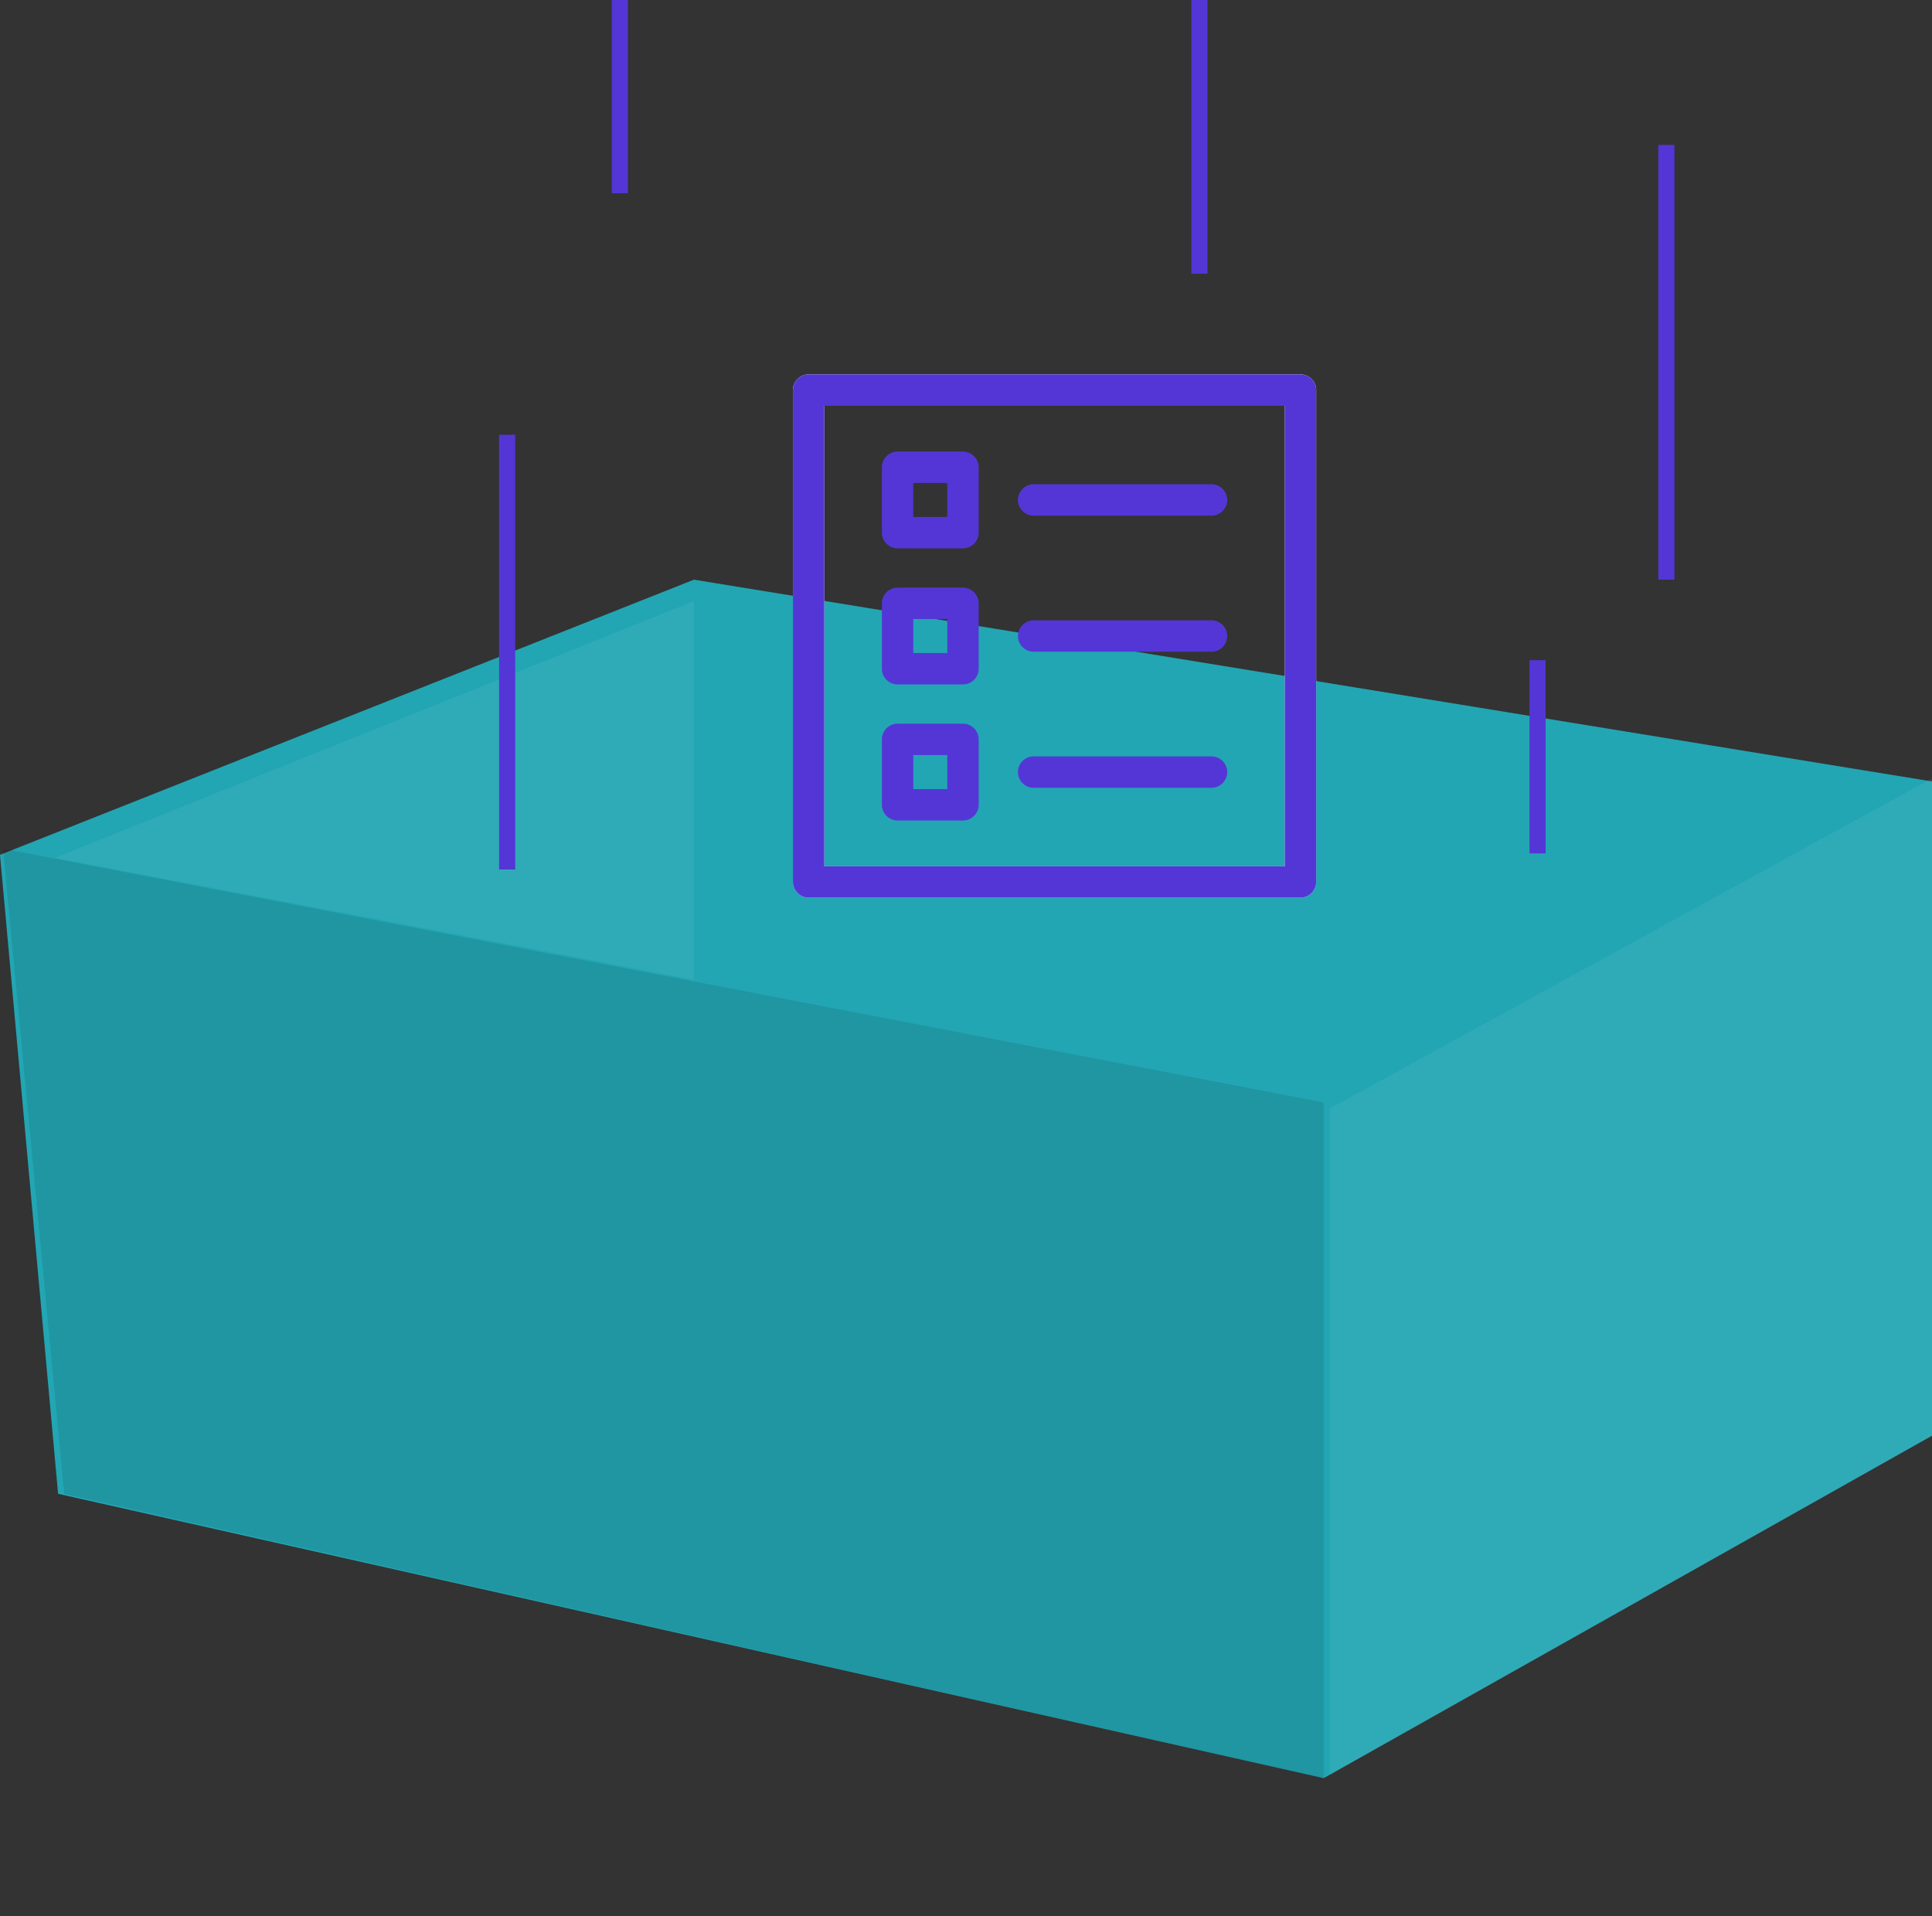 <svg width="120" height="119" viewBox="0 0 120 119" fill="none" xmlns="http://www.w3.org/2000/svg">
<rect x="0" y="0" width="120" height="119" fill="#333333" stroke="none"/>
<path d="M0 53.089L43.101 36L120 48.532V89.164L82.215 110.43L3.608 92.772L0 53.089Z" fill="#22A6B3"/>
<path d="M43.101 37.329L3.418 53.278L33.172 58.936L43.101 60.851V37.329Z" fill="white" fill-opacity="0.06"/>
<path d="M3.989 92.772L0.191 52.709L82.216 68.468V110.43L3.989 92.772Z" fill="black" fill-opacity="0.1"/>
<path d="M119.999 48.342L82.594 68.848V110.24L119.999 89.164V48.342Z" fill="white" fill-opacity="0.06"/>
<path fill-rule="evenodd" clip-rule="evenodd" d="M55.75 34.056H59.813C60.349 34.056 60.788 33.618 60.788 33.081V29.019C60.788 28.483 60.349 28.044 59.813 28.044H55.75C55.214 28.044 54.775 28.483 54.775 29.019V33.081C54.775 33.618 55.214 34.056 55.75 34.056ZM58.838 32.106H56.725V29.994H58.838V32.106ZM55.75 42.506H59.813C60.349 42.506 60.788 42.068 60.788 41.531V37.469C60.788 36.932 60.349 36.494 59.813 36.494H55.75C55.214 36.494 54.775 36.932 54.775 37.469V41.531C54.775 42.068 55.214 42.506 55.75 42.506ZM58.838 40.556H56.725V38.444H58.838V40.556ZM59.813 50.957H55.75C55.214 50.957 54.775 50.518 54.775 49.982V45.919C54.775 45.383 55.214 44.944 55.75 44.944H59.813C60.349 44.944 60.788 45.383 60.788 45.919V49.982C60.788 50.518 60.349 50.957 59.813 50.957ZM56.725 49.007H58.838V46.894H56.725V49.007ZM64.2 32.025H75.25C75.787 32.025 76.225 31.586 76.225 31.05C76.225 30.514 75.787 30.075 75.25 30.075H64.2C63.664 30.075 63.225 30.514 63.225 31.05C63.225 31.586 63.664 32.025 64.2 32.025ZM64.2 40.475H75.25C75.787 40.475 76.225 40.036 76.225 39.5C76.225 38.964 75.787 38.525 75.25 38.525H64.2C63.664 38.525 63.225 38.964 63.225 39.5C63.225 40.036 63.664 40.475 64.2 40.475ZM75.25 48.925H64.2C63.664 48.925 63.225 48.487 63.225 47.95C63.225 47.414 63.664 46.975 64.2 46.975H75.25C75.787 46.975 76.225 47.414 76.225 47.95C76.225 48.487 75.787 48.925 75.25 48.925Z" fill="#5436D6"/>
<path fill-rule="evenodd" clip-rule="evenodd" d="M80.775 55.75H50.225C49.689 55.75 49.25 55.311 49.25 54.775V24.225C49.25 23.689 49.689 23.25 50.225 23.25H80.775C81.311 23.25 81.75 23.689 81.75 24.225V54.775C81.75 55.311 81.311 55.75 80.775 55.75ZM51.2 53.8H79.8V25.2H51.2V53.8Z" fill="white"/>
<path fill-rule="evenodd" clip-rule="evenodd" d="M80.775 55.75H50.225C49.689 55.75 49.25 55.311 49.25 54.775V24.225C49.25 23.689 49.689 23.25 50.225 23.25H80.775C81.311 23.25 81.75 23.689 81.75 24.225V54.775C81.75 55.311 81.311 55.75 80.775 55.75ZM51.2 53.8H79.8V25.2H51.2V53.8Z" fill="#5436D6"/>
<line x1="103.5" y1="9" x2="103.5" y2="36" stroke="#5436D6"/>
<path d="M74.5 0V17" stroke="#5436D6"/>
<line x1="31.5" y1="27" x2="31.5" y2="54" stroke="#5436D6"/>
<line x1="38.5" x2="38.5" y2="12" stroke="#5436D6"/>
<line x1="95.5" y1="41" x2="95.5" y2="53" stroke="#5436D6"/>
</svg>

